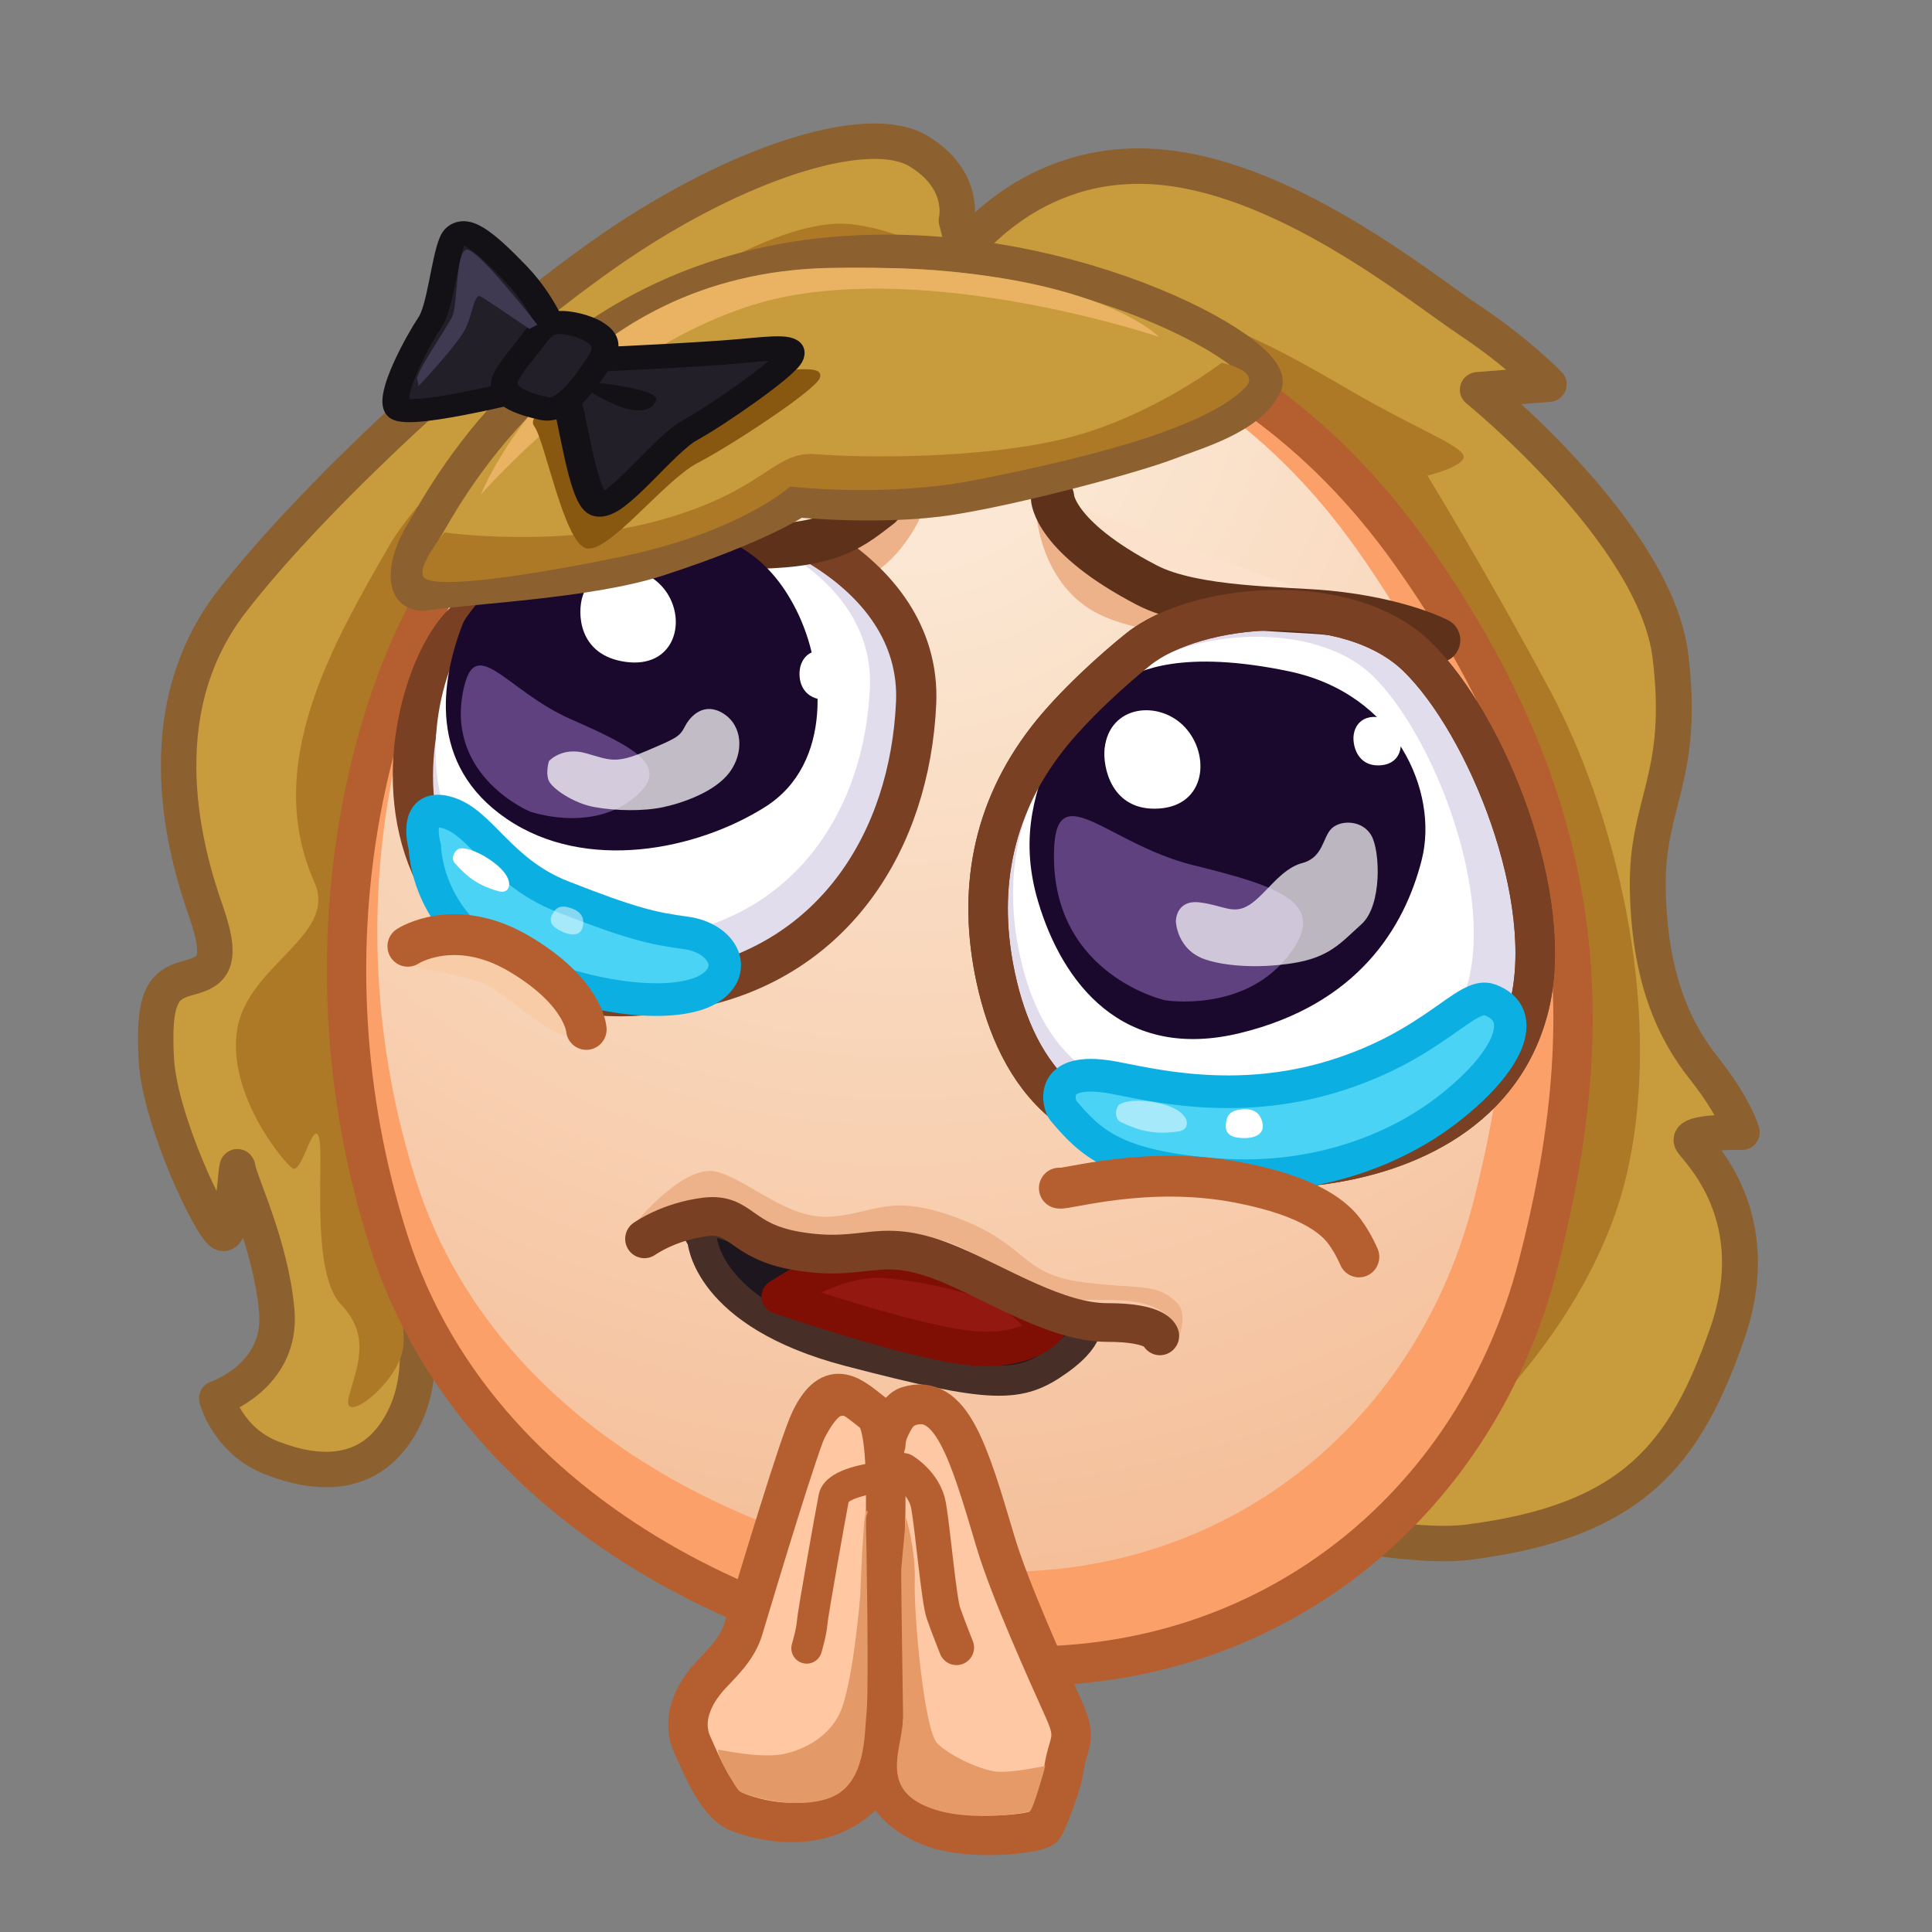 <svg xmlns="http://www.w3.org/2000/svg" xmlns:xlink="http://www.w3.org/1999/xlink" viewBox="0 0 512 512" width="512" height="512" style="width: 100%; height: 100%; transform: translate3d(0,0,0); content-visibility: visible;" preserveAspectRatio="xMidYMid meet"><rect x="0" y="0" width="512" height="512" fill="#808080" stroke="none"/><defs><clipPath id="__lottie_element_2"><rect width="512" height="512" x="0" y="0"></rect></clipPath><clipPath id="__lottie_element_7"><path d="M0,0 L512,0 L512,512 L0,512z"></path></clipPath><radialGradient id="__lottie_element_21" spreadMethod="pad" gradientUnits="userSpaceOnUse" cx="-10.837" cy="-143.941" r="418.026" fx="-10.837" fy="-143.941"><stop offset="12%" stop-color="rgb(251,231,211)"></stop><stop offset="47%" stop-color="rgb(248,209,179)"></stop><stop offset="81%" stop-color="rgb(244,186,147)"></stop></radialGradient></defs><g clip-path="url(#__lottie_element_2)"><g clip-path="url(#__lottie_element_7)" style="display: block;" transform="matrix(1.043,0,0,1.043,-11,-11)" opacity="1"><g style="display: block;" transform="matrix(1.013,0.021,-0.021,1,149.207,26.24)" opacity="1"><g opacity="1" transform="matrix(1,0,0,1,167.549,199.93)"><path fill="rgb(200,155,60)" fill-opacity="1" d=" M-64.318,-150.816 C-64.318,-150.816 -48.349,-177.429 -15.525,-176.542 C17.3,-175.655 52.786,-147.266 65.206,-139.282 C77.626,-131.298 85.61,-123.313 85.61,-123.313 C85.61,-123.313 67.867,-121.54 67.867,-121.54 C67.867,-121.54 113.112,-86.053 117.548,-55.003 C121.983,-23.953 112.225,-17.743 113.112,4.436 C113.999,26.615 120.209,39.922 128.193,49.681 C136.178,59.439 137.952,65.648 137.952,65.648 C137.952,65.648 123.758,65.648 125.532,68.31 C127.306,70.971 145.049,86.941 135.291,117.104 C125.532,147.267 113.112,165.009 71.416,171.219 C29.72,177.429 -145.049,120.652 -145.049,120.652 C-145.049,120.652 -77.625,-16.856 -75.851,-22.179 C-74.077,-27.502 -64.318,-150.816 -64.318,-150.816z"></path><path stroke-linecap="round" stroke-linejoin="round" fill-opacity="0" stroke="rgb(140,96,47)" stroke-opacity="1" stroke-width="9" d=" M-64.318,-150.816 C-64.318,-150.816 -48.349,-177.429 -15.525,-176.542 C17.3,-175.655 52.786,-147.266 65.206,-139.282 C77.626,-131.298 85.61,-123.313 85.61,-123.313 C85.61,-123.313 67.867,-121.54 67.867,-121.54 C67.867,-121.54 113.112,-86.053 117.548,-55.003 C121.983,-23.953 112.225,-17.743 113.112,4.436 C113.999,26.615 120.209,39.922 128.193,49.681 C136.178,59.439 137.952,65.648 137.952,65.648 C137.952,65.648 123.758,65.648 125.532,68.31 C127.306,70.971 145.049,86.941 135.291,117.104 C125.532,147.267 113.112,165.009 71.416,171.219 C29.72,177.429 -145.049,120.652 -145.049,120.652 C-145.049,120.652 -77.625,-16.856 -75.851,-22.179 C-74.077,-27.502 -64.318,-150.816 -64.318,-150.816z"></path></g><g opacity="1" transform="matrix(1,0,0,1,204.032,202.629)"><path fill="rgb(173,121,39)" fill-opacity="1" d=" M-81.322,-130.77 C-81.322,-130.77 -73.967,-146.299 -51.9,-143.847 C-29.832,-141.395 -8.582,-127.501 5.312,-120.145 C19.207,-112.789 28.197,-109.52 28.197,-107.068 C28.197,-104.616 19.208,-102.164 19.208,-102.164 C19.208,-102.164 34.737,-77.645 51.083,-48.221 C67.429,-18.798 81.323,30.241 73.15,72.741 C64.977,115.242 28.197,146.299 28.197,146.299 C28.197,146.299 28.197,-20.433 -2.861,-53.942 C-33.919,-87.452 -81.322,-130.77 -81.322,-130.77z"></path></g></g><g style="display: block;" transform="matrix(1,0.021,-0.021,1,28.589,14.777)" opacity="1"><g opacity="1" transform="matrix(1,0,0,1,128.07,196.382)"><path fill="rgb(200,155,60)" fill-opacity="1" d=" M-83.688,153.772 C-83.688,153.772 -67.128,147.858 -68.902,131.298 C-70.676,114.737 -78.957,98.769 -79.548,95.22 C-80.139,91.672 -80.138,112.963 -83.096,111.78 C-86.053,110.597 -99.656,83.392 -100.839,68.014 C-102.021,52.637 -99.657,49.088 -93.742,47.314 C-87.828,45.54 -83.687,44.358 -89.01,30.164 C-94.333,15.969 -105.571,-19.517 -84.279,-48.497 C-62.988,-77.477 -15.672,-122.426 14.491,-143.126 C44.654,-163.826 75.407,-173.882 87.827,-166.785 C100.248,-159.687 97.883,-149.337 97.883,-149.337 C97.883,-149.337 105.57,-121.836 105.57,-121.836 C105.57,-121.836 81.322,-120.653 55.299,-113.556 C29.276,-106.458 7.394,-76.295 -17.447,-46.724 C-42.287,-17.152 -38.738,11.238 -41.695,32.529 C-44.652,53.821 -56.482,49.68 -56.482,49.68 C-56.482,49.68 -42.287,68.014 -44.061,83.392 C-45.835,98.769 -41.703,114.688 -38.746,119.419 C-35.789,124.151 -28.684,143.127 -36.372,158.504 C-44.061,173.882 -58.255,172.699 -69.493,168.559 C-80.73,164.419 -83.688,153.772 -83.688,153.772z"></path><path stroke-linecap="round" stroke-linejoin="round" fill-opacity="0" stroke="rgb(140,96,47)" stroke-opacity="1" stroke-width="9" d=" M-83.688,153.772 C-83.688,153.772 -67.128,147.858 -68.902,131.298 C-70.676,114.737 -78.957,98.769 -79.548,95.22 C-80.139,91.672 -80.138,112.963 -83.096,111.78 C-86.053,110.597 -99.656,83.392 -100.839,68.014 C-102.021,52.637 -99.657,49.088 -93.742,47.314 C-87.828,45.54 -83.687,44.358 -89.01,30.164 C-94.333,15.969 -105.571,-19.517 -84.279,-48.497 C-62.988,-77.477 -15.672,-122.426 14.491,-143.126 C44.654,-163.826 75.407,-173.882 87.827,-166.785 C100.248,-159.687 97.883,-149.337 97.883,-149.337 C97.883,-149.337 105.57,-121.836 105.57,-121.836 C105.57,-121.836 81.322,-120.653 55.299,-113.556 C29.276,-106.458 7.394,-76.295 -17.447,-46.724 C-42.287,-17.152 -38.738,11.238 -41.695,32.529 C-44.652,53.821 -56.482,49.68 -56.482,49.68 C-56.482,49.68 -42.287,68.014 -44.061,83.392 C-45.835,98.769 -41.703,114.688 -38.746,119.419 C-35.789,124.151 -28.684,143.127 -36.372,158.504 C-44.061,173.882 -58.255,172.699 -69.493,168.559 C-80.73,164.419 -83.688,153.772 -83.688,153.772z"></path></g><g opacity="1" transform="matrix(1,0,0,1,135.094,201.377)"><path fill="rgb(173,121,39)" fill-opacity="1" d=" M89.905,-143.03 C89.905,-143.03 79.251,-151.581 63.751,-152.838 C33.51,-155.29 -37.596,-93.991 -51.49,-68.654 C-65.385,-43.318 -82.548,-12.26 -68.654,17.164 C-62.362,30.487 -85,38.414 -87.452,54.76 C-89.904,71.106 -75.192,88.27 -72.741,89.905 C-70.289,91.539 -67.837,77.645 -66.202,81.731 C-64.567,85.818 -67.837,116.059 -59.663,124.232 C-51.49,132.405 -55.577,140.578 -57.212,147.934 C-58.846,155.29 -44.153,143.614 -43.59,134.312 C-42.863,122.325 -52.126,108.794 -48.857,101.438 C-45.588,94.082 -45.769,62.116 -47.404,48.221 C-49.038,34.327 -42.401,-25.793 -24.47,-51.719 C-6.538,-77.645 48.277,-118.551 48.277,-118.551 C48.277,-118.551 89.905,-143.03 89.905,-143.03z"></path></g></g><g style="display: block;" transform="matrix(1,0.021,-0.021,1,64.308,50.683)" opacity="1"><g opacity="1" transform="matrix(1,0,0,1,190.974,202.57)"><path fill="rgb(252,160,106)" fill-opacity="1" d=" M-126.729,-100.389 C-145.797,-73.221 -165.974,-3.935 -140.247,71.473 C-114.519,146.88 -27.195,177.57 25.396,176.089 C88.383,174.314 137.595,131.599 151.807,71.473 C165.974,11.536 163.751,-43.575 115.845,-108.337 C67.939,-173.098 1.02,-177.57 -36.24,-171.36 C-73.5,-165.15 -106.535,-129.161 -126.729,-100.389z"></path></g><g opacity="1" transform="matrix(1,0,0,1,190.974,202.57)"><path stroke-linecap="butt" stroke-linejoin="miter" fill-opacity="0" stroke-miterlimit="10" stroke="rgb(181,95,48)" stroke-opacity="1" stroke-width="10" d=" M-126.729,-100.389 C-145.797,-73.221 -165.974,-3.935 -140.247,71.473 C-114.519,146.88 -27.195,177.57 25.396,176.089 C88.383,174.314 137.595,131.599 151.807,71.473 C165.974,11.536 163.751,-43.575 115.845,-108.337 C67.939,-173.098 1.02,-177.57 -36.24,-171.36 C-73.5,-165.15 -106.535,-129.161 -126.729,-100.389z"></path></g><g opacity="1" transform="matrix(1,0,0,1,186.352,192.872)"><path fill="url(#__lottie_element_21)" fill-opacity="1" d=" M-116.551,-92.326 C-134.087,-67.34 -152.644,-3.619 -128.983,65.733 C-105.322,135.084 -25.011,163.309 23.356,161.947 C81.285,160.315 126.544,121.03 139.615,65.733 C152.644,10.61 150.6,-40.075 106.541,-99.635 C62.483,-159.196 0.938,-163.309 -33.329,-157.598 C-67.597,-151.887 -97.979,-118.788 -116.551,-92.326z"></path></g></g><g style="display: block;" transform="matrix(1.028,0.07,-0.071,1.035,152.175,290.782)" opacity="1"><g opacity="1" transform="matrix(1,0,0,1,85.692,44.194)"><path fill="rgb(29,22,30)" fill-opacity="1" d=" M-47.788,-13.379 C-47.788,-13.379 -45.759,4.885 -9.628,11.681 C26.504,18.476 32.768,17.892 41.93,10.406 C51.036,2.968 47.235,-0.206 48.02,1.062 C48.02,1.062 22.445,-7.432 13.919,-9.98 C5.394,-12.529 -2.726,-12.53 -7.598,-12.105 C-12.47,-11.68 -20.183,-9.132 -27.896,-12.105 C-35.61,-15.078 -43.729,-18.476 -47.383,-17.626 C-51.037,-16.777 -47.788,-13.379 -47.788,-13.379z"></path></g><g opacity="1" transform="matrix(1,0,0,1,85.692,44.194)"><path stroke-linecap="round" stroke-linejoin="round" fill-opacity="0" stroke="rgb(71,47,39)" stroke-opacity="1" stroke-width="7.372" d=" M-47.788,-13.379 C-47.788,-13.379 -45.759,4.885 -9.628,11.681 C26.504,18.476 32.768,17.892 41.93,10.406 C51.036,2.968 47.235,-0.206 48.02,1.062 C48.02,1.062 22.445,-7.432 13.919,-9.98 C5.394,-12.529 -2.726,-12.53 -7.598,-12.105 C-12.47,-11.68 -20.183,-9.132 -27.896,-12.105 C-35.61,-15.078 -43.729,-18.476 -47.383,-17.626 C-51.037,-16.777 -47.788,-13.379 -47.788,-13.379z"></path></g><g opacity="1" transform="matrix(1,0,0,1,91.184,43.332)"><path fill="rgb(147,24,15)" fill-opacity="1" d=" M-33.51,0.32 C-33.51,0.32 -20.209,-10.378 -7.855,-10.182 C4.499,-9.986 14.809,-7.671 20.48,-5.648 C26.152,-3.626 33.51,3.334 33.51,3.334 C33.51,3.334 28.943,10.378 13.908,9.68 C-1.126,8.982 -33.51,0.32 -33.51,0.32z"></path></g><g opacity="1" transform="matrix(1,0,0,1,91.184,43.332)"><path stroke-linecap="round" stroke-linejoin="round" fill-opacity="0" stroke="rgb(127,15,4)" stroke-opacity="1" stroke-width="8.425" d=" M-33.51,0.32 C-33.51,0.32 -20.209,-10.378 -7.855,-10.182 C4.499,-9.986 14.809,-7.671 20.48,-5.648 C26.152,-3.626 33.51,3.334 33.51,3.334 C33.51,3.334 28.943,10.378 13.908,9.68 C-1.126,8.982 -33.51,0.32 -33.51,0.32z"></path></g><g opacity="1" transform="matrix(1,0,0,1,89.889,29.655)"><path fill="rgb(237,178,138)" fill-opacity="1" d=" M-68.725,-1.541 C-68.725,-1.541 -57.738,-17.045 -49.51,-15.48 C-41.282,-13.914 -31.371,-4.867 -20.525,-6.432 C-9.679,-7.997 -6.686,-13.28 10.519,-8.193 C27.724,-3.106 26.976,4.133 41.188,5.307 C55.401,6.48 60.45,3.937 66.06,9.024 C68.726,11.441 66.995,17.046 66.995,17.046 C66.995,17.046 66.059,8.828 51.659,9.219 C41.564,9.494 35.203,11.567 23.608,4.915 C12.014,-1.737 6.591,-4.084 -3.507,-2.519 C-13.606,-0.954 -21.834,1.786 -29.501,-1.344 C-35.21,-3.675 -42.218,-5.258 -48.95,-5.65 C-55.682,-6.041 -68.725,-1.541 -68.725,-1.541z"></path></g><g opacity="1" transform="matrix(1,0,0,1,87.928,35.295)"><path stroke-linecap="round" stroke-linejoin="round" fill-opacity="0" stroke="rgb(122,64,35)" stroke-opacity="1" stroke-width="9.478" d=" M-64.233,-3.531 C-64.233,-3.531 -58.549,-8.203 -49.618,-9.902 C-40.687,-11.601 -40.831,-4.526 -26.479,-3.106 C-8.683,-1.346 -6.795,-8.603 11.683,-2.257 C23.881,1.932 38.882,10.061 51.062,9.212 C63.241,8.362 64.233,11.601 64.233,11.601"></path></g></g><g style="display: block;" transform="matrix(1.028,0.07,-0.071,1.035,94.079,87.783)" opacity="1"><g opacity="1" transform="matrix(0.966,-0.123,0.125,0.981,-0.505,30.989)"><g opacity="1" transform="matrix(1,0,0,1,229.257,53.563)"><path fill="rgb(237,178,138)" fill-opacity="1" d=" M-48.948,-23.067 C-48.948,-23.067 -49.311,-7.083 -37.142,1.817 C-24.973,10.716 4.268,11.805 17.708,14.348 C31.149,16.891 49.311,23.067 49.311,21.795 C49.311,20.524 41.501,12.169 41.501,12.169 C41.501,12.169 -4.995,3.632 -10.443,1.089 C-15.892,-1.454 -37.687,-12.713 -40.048,-15.619 C-42.409,-18.525 -48.948,-23.067 -48.948,-23.067z"></path></g><g opacity="1" transform="matrix(1,0,0,1,233.192,126.907)"><path fill="rgb(226,221,237)" fill-opacity="1" d=" M-69.821,18.673 C-73.265,-2.729 -68.679,-22.77 -53.302,-39.922 C-46.307,-47.725 -35.517,-56.147 -29.053,-60.621 C-13.676,-71.267 24.767,-72.45 41.327,-54.707 C57.887,-36.964 73.264,7.393 64.393,34.007 C55.521,60.622 28.316,68.31 8.798,69.493 C-10.719,70.676 -30.236,72.45 -54.485,50.567 C-63.581,42.359 -67.933,30.406 -69.821,18.673z"></path><path stroke-linecap="butt" stroke-linejoin="miter" fill-opacity="0" stroke-miterlimit="10" stroke="rgb(122,64,35)" stroke-opacity="1" stroke-width="10" d=" M-69.821,18.673 C-73.265,-2.729 -68.679,-22.77 -53.302,-39.922 C-46.307,-47.725 -35.517,-56.147 -29.053,-60.621 C-13.676,-71.267 24.767,-72.45 41.327,-54.707 C57.887,-36.964 73.264,7.393 64.393,34.007 C55.521,60.622 28.316,68.31 8.798,69.493 C-10.719,70.676 -30.236,72.45 -54.485,50.567 C-63.581,42.359 -67.933,30.406 -69.821,18.673z"></path></g><g opacity="1" transform="matrix(1,0,0,1,228.524,123.885)"><path fill="rgb(255,255,255)" fill-opacity="1" d=" M-58.784,16.127 C-61.683,-2.357 -57.824,-19.665 -44.877,-34.478 C-38.988,-41.217 -29.902,-48.492 -24.46,-52.356 C-11.514,-61.55 20.853,-62.572 34.795,-47.248 C48.738,-31.924 61.684,6.385 54.215,29.37 C46.746,52.356 23.84,58.996 7.408,60.018 C-9.024,61.039 -25.457,62.572 -45.873,43.672 C-53.531,36.583 -57.195,26.26 -58.784,16.127z"></path></g><g opacity="1" transform="matrix(1,0,0,1,232.194,47.976)"><path fill="rgb(252,226,204)" fill-opacity="1" d=" M-47.526,-20.476 C-47.526,-20.476 -47.984,-10.891 -24.911,2.596 C-13.257,9.409 9.813,10.416 20.397,12.064 C38.663,14.908 47.984,20.476 47.984,20.476"></path></g><g opacity="1" transform="matrix(1,0,0,1,232.194,47.976)"><path stroke-linecap="round" stroke-linejoin="round" fill-opacity="0" stroke="rgb(94,49,27)" stroke-opacity="1" stroke-width="11" d=" M-47.526,-20.476 C-47.526,-20.476 -47.984,-10.891 -24.911,2.596 C-13.257,9.409 9.813,10.416 20.397,12.064 C38.663,14.908 47.984,20.476 47.984,20.476"></path></g><g opacity="1" transform="matrix(1,0,0,1,0,0)"><g opacity="1" transform="matrix(1,0,0,1,224.543,117.445)"><path fill="rgb(26,9,45)" fill-opacity="1" d=" M-43.47,-28.094 C-47.724,-18.908 -53.524,-7.394 -49.384,9.758 C-44.466,30.133 -30.458,50.567 -0.295,45.244 C29.868,39.921 42.879,21.587 48.202,5.027 C53.525,-11.533 44.062,-36.373 17.448,-43.47 C-9.167,-50.567 -20.762,-45.931 -25.136,-43.47 C-34.599,-38.147 -41.839,-31.616 -43.47,-28.094z"></path></g><g opacity="1" transform="matrix(1,0,0,1,207.141,92.535)"><path fill="rgb(255,255,255)" fill-opacity="1" d=" M-12.954,-2.206 C-13.73,2.264 -12.202,13.434 -0.176,13.434 C11.85,13.434 13.73,1.003 7.716,-6.215 C1.703,-13.434 -11.075,-13.034 -12.954,-2.206z"></path></g><g opacity="1" transform="matrix(1,0,0,1,263.688,91.925)"><path fill="rgb(255,255,255)" fill-opacity="1" d=" M-6.38,-1.087 C-6.762,1.115 -6.01,6.617 -0.086,6.617 C5.837,6.617 6.763,0.494 3.801,-3.061 C0.839,-6.617 -5.454,-6.42 -6.38,-1.087z"></path></g><g opacity="1" transform="matrix(1,0,0,1,213.876,126.315)"><path fill="rgb(95,65,127)" fill-opacity="1" d=" M-8.099,27.142 C-8.099,27.142 -35.315,19.478 -34.096,-9.36 C-33.164,-31.401 -21.031,-12.547 0.994,-5.848 C23.019,0.852 35.315,5.665 23.203,18.533 C11.09,31.401 -8.099,27.142 -8.099,27.142z"></path></g><g opacity="0.7" transform="matrix(1,0,0,1,235.594,129.346)"><path fill="rgb(255,255,255)" fill-opacity="1" d=" M-25.9,4.754 C-25.9,4.754 -25.648,-0.648 -19.601,0.433 C-13.553,1.513 -11.285,4.106 -7.002,1.729 C-2.718,-0.648 1.314,-6.698 6.857,-7.778 C12.401,-8.859 12.401,-14.044 14.921,-15.989 C17.44,-17.934 22.732,-17.501 24.748,-13.612 C26.764,-9.723 26.512,3.89 20.968,8.211 C15.425,12.533 12.401,15.99 2.826,16.854 C-6.75,17.718 -14.624,16.316 -18.845,14.693 C-26.152,11.884 -25.9,4.754 -25.9,4.754z"></path></g></g><g opacity="1" transform="matrix(1,0,0,1,233.192,126.907)"><path stroke-linecap="butt" stroke-linejoin="miter" fill-opacity="0" stroke-miterlimit="10" stroke="rgb(122,64,35)" stroke-opacity="1" stroke-width="10" d=" M-69.821,18.673 C-73.265,-2.729 -68.679,-22.77 -53.302,-39.922 C-46.307,-47.725 -35.517,-56.147 -29.053,-60.621 C-13.676,-71.267 24.767,-72.45 41.327,-54.707 C57.887,-36.964 73.264,7.393 64.393,34.007 C55.521,60.622 28.316,68.31 8.798,69.493 C-10.719,70.676 -30.236,72.45 -54.485,50.567 C-63.581,42.359 -67.933,30.406 -69.821,18.673z"></path></g></g><g opacity="1" transform="matrix(0.991,0.069,-0.063,0.98,5.471,0.168)"><g opacity="1" transform="matrix(1,0,0,1,133.722,41.394)"><path fill="rgb(237,178,138)" fill-opacity="1" d=" M13.713,-9.989 C13.713,-9.989 10.625,1.998 2.089,7.81 C-6.447,13.622 -13.894,11.624 -13.894,11.624 C-13.894,11.624 -14.076,2.906 -12.804,1.998 C-11.533,1.09 -0.999,-4.177 1.726,-6.175 C4.45,-8.173 11.17,-13.622 12.623,-12.532 C14.076,-11.442 13.713,-9.989 13.713,-9.989z"></path></g><g opacity="1" transform="matrix(1,0,0,1,90.025,101.18)"><path fill="rgb(226,221,237)" fill-opacity="1" d=" M-52.079,-26.615 C-59.885,-16.364 -65.025,12.726 -52.079,34.303 C-37.885,57.96 -17.184,67.423 16.527,55.594 C50.239,43.765 65.025,11.828 62.067,-22.475 C59.11,-56.778 14.161,-67.423 -7.13,-63.874 C-28.422,-60.326 -43.236,-38.227 -52.079,-26.615z"></path></g><g opacity="1" transform="matrix(1,0,0,1,90.025,101.18)"><path stroke-linecap="butt" stroke-linejoin="miter" fill-opacity="0" stroke-miterlimit="10" stroke="rgb(122,64,35)" stroke-opacity="1" stroke-width="10" d=" M-52.079,-26.615 C-59.885,-16.364 -65.025,12.726 -52.079,34.303 C-37.885,57.96 -17.184,67.423 16.527,55.594 C50.239,43.765 65.025,11.828 62.067,-22.475 C59.11,-56.778 14.161,-67.423 -7.13,-63.874 C-28.422,-60.326 -43.236,-38.227 -52.079,-26.615z"></path></g><g opacity="1" transform="matrix(1,0,0,1,86.652,95.9)"><path fill="rgb(255,255,255)" fill-opacity="1" d=" M-44.943,-22.933 C-51.68,-14.101 -56.115,10.966 -44.943,29.557 C-32.693,49.941 -14.831,58.094 14.262,47.902 C43.355,37.709 56.116,10.192 53.564,-19.365 C51.012,-48.922 12.22,-58.094 -6.154,-55.037 C-24.528,-51.979 -37.311,-32.938 -44.943,-22.933z"></path></g><g opacity="1" transform="matrix(1,0,0,1,90.374,40.123)"><path fill="rgb(252,226,204)" fill-opacity="1" d=" M-46.428,8.871 C-46.428,8.871 -1.458,8.316 17.467,5.358 C36.393,2.401 40.514,-2.957 46.428,-8.871"></path></g><g opacity="1" transform="matrix(1,0,0,1,90.374,40.123)"><path stroke-linecap="round" stroke-linejoin="round" fill-opacity="0" stroke="rgb(94,49,27)" stroke-opacity="1" stroke-width="11" d=" M-46.428,8.871 C-46.428,8.871 -1.458,8.316 17.467,5.358 C36.393,2.401 40.514,-2.957 46.428,-8.871"></path></g><g opacity="1" transform="matrix(1,0,0,1,0,0)"><g opacity="1" transform="matrix(1,0,0,1,83.782,86.986)"><path fill="rgb(26,9,45)" fill-opacity="1" d=" M-45.836,-12.42 C-49.385,2.366 -49.976,23.657 -28.684,34.303 C-7.393,44.949 19.222,35.486 34.599,22.475 C49.976,9.463 44.653,-14.194 35.782,-27.206 C26.91,-40.217 16.264,-43.766 0.887,-44.357 C-14.49,-44.949 -27.502,-37.852 -32.233,-32.529 C-36.965,-27.206 -45.125,-15.384 -45.836,-12.42z"></path></g><g opacity="1" transform="matrix(1,0,0,1,79.418,65.765)"><path fill="rgb(255,255,255)" fill-opacity="1" d=" M-12.895,-2.082 C-13.667,2.137 -12.147,12.681 -0.175,12.681 C11.796,12.681 13.667,0.946 7.681,-5.867 C1.695,-12.681 -11.024,-12.303 -12.895,-2.082z"></path></g><g opacity="1" transform="matrix(1,0,0,1,128.832,74.424)"><path fill="rgb(255,255,255)" fill-opacity="1" d=" M-6.38,-1.087 C-6.762,1.115 -6.011,6.617 -0.087,6.617 C5.836,6.617 6.763,0.494 3.801,-3.061 C0.839,-6.617 -5.454,-6.42 -6.38,-1.087z"></path></g><g opacity="1" transform="matrix(1,0,0,1,66.927,98.782)"><path fill="rgb(95,65,127)" fill-opacity="1" d=" M-6.34,19.91 C-6.34,19.91 -27.675,14.275 -26.733,-6.877 C-26.013,-23.044 -16.495,-9.209 0.77,-4.284 C18.035,0.64 27.675,4.177 18.188,13.61 C8.701,23.043 -6.34,19.91 -6.34,19.91z"></path></g><g opacity="0.73" transform="matrix(1,0,0,1,86.773,101.292)"><path fill="rgb(255,255,255)" fill-opacity="1" d=" M-23.125,4.282 C-23.125,4.282 -20.432,0.229 -14.311,1.082 C-8.19,1.935 -6.721,2.789 0.38,-1.478 C7.48,-5.745 8.215,-6.171 9.194,-8.945 C10.174,-11.718 13.112,-15.772 18.253,-13.425 C23.395,-11.078 24.619,-4.465 21.681,0.869 C18.743,6.202 11.153,10.042 6.501,11.749 C1.849,13.455 -5.007,14.309 -10.393,14.095 C-15.78,13.882 -21.656,10.895 -22.635,8.975 C-23.615,7.055 -23.125,4.282 -23.125,4.282z"></path></g></g></g></g><g style="display: block;" transform="matrix(0.963,0.048,-0.045,0.918,96.848,38.265)" opacity="1"><g opacity="1" transform="matrix(1,0,0,1,136.93,78.503)"><path fill="rgb(200,155,60)" fill-opacity="1" d=" M-111.76,42.544 C-113.518,48.061 -113.723,55.296 -107.962,54.098 C-95.278,51.462 -64.957,48.534 -47.204,41.406 C-20.109,30.527 -11.488,23.275 -11.488,23.275 C-11.488,23.275 11.091,24.484 29.154,20.454 C47.218,16.425 76.775,6.352 85.397,2.323 C92.526,-1.009 106.333,-5.735 110.028,-15.003 C113.723,-24.27 52.965,-55.295 -8.614,-44.819 C-80.177,-32.644 -105.499,29.721 -109.604,37.376 C-110.506,39.059 -111.211,40.821 -111.76,42.544z"></path></g><g opacity="1" transform="matrix(1,0,0,1,136.93,78.503)"><path stroke-linecap="round" stroke-linejoin="round" fill-opacity="0" stroke="rgb(140,96,47)" stroke-opacity="1" stroke-width="9.283" d=" M-111.76,42.544 C-113.518,48.061 -113.723,55.296 -107.962,54.098 C-95.278,51.462 -64.957,48.534 -47.204,41.406 C-20.109,30.527 -11.488,23.275 -11.488,23.275 C-11.488,23.275 11.091,24.484 29.154,20.454 C47.218,16.425 76.775,6.352 85.397,2.323 C92.526,-1.009 106.333,-5.735 110.028,-15.003 C113.723,-24.27 52.965,-55.295 -8.614,-44.819 C-80.177,-32.644 -105.499,29.721 -109.604,37.376 C-110.506,39.059 -111.211,40.821 -111.76,42.544z"></path></g><g opacity="1" transform="matrix(1,0,0,1,136.167,94.295)"><path fill="rgb(173,121,39)" fill-opacity="1" d=" M-103.119,21.159 C-103.119,21.159 -72.484,24.129 -45.631,14.477 C-18.778,4.826 -17.643,-5.939 -6.297,-5.568 C5.049,-5.196 36.819,-6.31 59.134,-13.363 C81.448,-20.416 99.224,-36.378 99.224,-36.378 C99.224,-36.378 110.078,-34.787 105.653,-29.696 C94.685,-17.075 60.268,-7.052 36.441,-0.742 C12.614,5.568 -12.727,3.712 -12.727,3.712 C-12.727,3.712 -25.208,17.076 -56.977,25.613 C-89.672,34.4 -106.145,36.378 -108.036,33.78 C-110.078,30.974 -103.119,21.159 -103.119,21.159z"></path></g><g opacity="1" transform="matrix(1,0,0,1,130.344,68.219)"><path fill="rgb(234,179,99)" fill-opacity="1" d=" M88.217,-16.612 C88.217,-16.612 32.053,-33.316 -9.929,-22.737 C-51.91,-12.158 -88.217,36.285 -88.217,36.285 C-88.217,36.285 -67.862,-25.892 0.283,-31.089 C68.428,-36.285 88.217,-16.612 88.217,-16.612z"></path></g></g><g style="display: block;" transform="matrix(1.024,-0.118,0.116,1.031,100.593,240.501)" opacity="1"><g opacity="1" transform="matrix(1,0,0,1,224.932,73.327)"><path fill="rgb(74,211,244)" fill-opacity="1" d=" M-57.073,-3.647 C-57.703,-4.593 -60.03,-14.884 -44.061,-10.153 C-35.689,-7.672 -15.082,0.493 10.349,-4.238 C35.781,-8.97 45.045,-21.194 50.568,-18.433 C60.031,-13.701 53.524,-2.463 36.372,7.591 C24.244,14.701 3.845,21.194 -20.996,16.463 C-45.836,11.731 -51.159,5.224 -57.073,-3.647z"></path></g><g opacity="1" transform="matrix(1,0,0,1,224.932,73.327)"><path stroke-linecap="round" stroke-linejoin="round" fill-opacity="0" stroke="rgb(12,175,226)" stroke-opacity="1" stroke-width="8" d=" M-57.073,-3.647 C-57.703,-4.593 -60.03,-14.884 -44.061,-10.153 C-35.689,-7.672 -15.082,0.493 10.349,-4.238 C35.781,-8.97 45.045,-21.194 50.568,-18.433 C60.031,-13.701 53.524,-2.463 36.372,7.591 C24.244,14.701 3.845,21.194 -20.996,16.463 C-45.836,11.731 -51.159,5.224 -57.073,-3.647z"></path></g><g opacity="0.5" transform="matrix(1,0,0,1,189.516,73.553)"><path fill="rgb(255,255,255)" fill-opacity="1" d=" M-7.663,-3.549 C-5.096,-4.898 1.872,-3.548 5.686,-1.096 C9.501,1.356 8.967,4.519 6.231,4.624 C-0.852,4.897 -4.394,2.718 -7.663,0.811 C-9.501,-0.261 -8.575,-3.07 -7.663,-3.549z"></path></g><g opacity="1" transform="matrix(1,0,0,1,211.524,78.329)"><path fill="rgb(255,255,255)" fill-opacity="1" d=" M-3.96,-0.975 C-3.96,-0.975 -5.227,1.949 -1.901,2.924 C1.425,3.898 5.227,3.509 4.91,0.196 C4.593,-3.118 2.217,-3.898 -0.792,-3.703 C-3.802,-3.508 -3.96,-0.975 -3.96,-0.975z"></path></g></g><g style="display: block;" transform="matrix(1.01,0.205,-0.205,1.017,99.09,190.108)" opacity="1"><g opacity="1" transform="matrix(1,0,0,1,63.563,39.517)"><path fill="rgb(74,211,244)" fill-opacity="1" d=" M-38.24,-9.463 C-38.24,-9.463 -43.563,-19.517 -34.691,-18.926 C-25.82,-18.334 -19.026,-7.25 -2.672,-4.385 C15.39,-1.22 20.757,-1.115 28.931,-1.66 C37.958,-2.262 43.563,4.413 37.649,10.327 C31.734,16.241 13.215,19.517 -10.443,14.786 C-34.1,10.054 -38.24,-9.463 -38.24,-9.463z"></path></g><g opacity="1" transform="matrix(1,0,0,1,63.563,39.517)"><path stroke-linecap="round" stroke-linejoin="round" fill-opacity="0" stroke="rgb(12,175,226)" stroke-opacity="1" stroke-width="8" d=" M-38.24,-9.463 C-38.24,-9.463 -43.563,-19.517 -34.691,-18.926 C-25.82,-18.334 -19.026,-7.25 -2.672,-4.385 C15.39,-1.22 20.757,-1.115 28.931,-1.66 C37.958,-2.262 43.563,4.413 37.649,10.327 C31.734,16.241 13.215,19.517 -10.443,14.786 C-34.1,10.054 -38.24,-9.463 -38.24,-9.463z"></path></g><g opacity="1" transform="matrix(1,0,0,1,40.22,32.41)"><path fill="rgb(255,255,255)" fill-opacity="1" d=" M-6.464,-3.791 C-4.058,-4.731 2.031,-2.927 5.212,-0.45 C8.393,2.027 7.638,4.73 5.191,4.574 C-1.144,4.169 -4.106,1.953 -6.85,-0.001 C-8.393,-1.1 -7.319,-3.457 -6.464,-3.791z"></path></g><g opacity="0.5" transform="matrix(1,0,0,1,62.765,40.788)"><path fill="rgb(255,255,255)" fill-opacity="1" d=" M-3.212,-1.271 C-3.212,-1.271 -4.599,1.157 -1.722,2.305 C1.155,3.454 4.577,3.459 4.588,0.549 C4.599,-2.361 2.55,-3.254 -0.149,-3.357 C-2.847,-3.46 -3.212,-1.271 -3.212,-1.271z"></path></g></g><g style="display: block;" transform="matrix(1.028,0.07,-0.071,1.035,90.81,214.781)" opacity="1"><g opacity="1" transform="matrix(1,0,0,1,226.811,83.868)"><path stroke-linecap="round" stroke-linejoin="round" fill-opacity="0" stroke="rgb(181,95,48)" stroke-opacity="1" stroke-width="10" d=" M-37.457,-2.333 C-35.88,-1.939 -16.342,-9.496 6.702,-6.67 C25.163,-4.407 31.148,0.821 33.514,3.581 C35.88,6.341 37.457,9.496 37.457,9.496"></path></g><g opacity="1" transform="matrix(1,0,0,1,0,0)"><path fill="rgb(247,204,167)" fill-opacity="1" d=" M43.349,33.244 C36.002,32.536 25.196,38.1 25.196,38.1 C25.196,38.1 40.721,39.339 45.883,41.765 C52.168,44.718 63.309,54.586 67.76,52.11 C72.211,49.634 69.923,51.722 65.376,45.753 C60.829,39.784 48.094,33.701 43.349,33.244z"></path></g><g opacity="1" transform="matrix(1,0,0,1,47.671,37.815)"><path stroke-linecap="round" stroke-linejoin="round" fill-opacity="0" stroke="rgb(181,95,48)" stroke-opacity="1" stroke-width="10" d=" M-22.671,-4.535 C-22.671,-4.535 -11.632,-12.815 4.928,-4.535 C21.488,3.745 22.671,12.815 22.671,12.815"></path></g></g><g style="display: block;" transform="matrix(0.963,0.048,-0.045,0.918,93.579,50.234)" opacity="1"><g opacity="1" transform="matrix(1,0,-0.113,0.918,9.424,0.013)"><g opacity="1" transform="matrix(1,0,0,1,93.437,85.476)"><path fill="rgb(137,88,16)" fill-opacity="1" d=" M-26.011,-20.011 C-26.011,-20.011 6.556,-24.306 19.02,-26.553 C31.483,-28.799 36.898,-29.895 36.477,-26.228 C36.055,-22.561 16.49,-4.549 8.506,1.2 C0.522,6.949 -10.689,30.158 -16.741,28.536 C-22.793,26.913 -32.537,-3.352 -35.943,-7.347 C-39.349,-11.342 -26.011,-20.011 -26.011,-20.011z"></path></g><g opacity="1" transform="matrix(1,0,0,1,38.594,47.861)"><path fill="rgb(34,31,40)" fill-opacity="1" d=" M21.094,4.731 C21.094,4.731 16.757,-5.915 6.9,-15.378 C-2.958,-24.841 -10.055,-30.36 -11.238,-24.445 C-12.421,-18.531 -11.237,-4.337 -13.208,0.395 C-15.18,5.126 -21.095,23.263 -17.546,26.811 C-13.998,30.36 20.7,17.348 20.7,17.348 C20.7,17.348 21.094,4.731 21.094,4.731z"></path></g><g opacity="1" transform="matrix(1,0,0,1,38.594,47.861)"><path stroke-linecap="round" stroke-linejoin="round" fill-opacity="0" stroke="rgb(19,17,21)" stroke-opacity="1" stroke-width="7" d=" M21.094,4.731 C21.094,4.731 16.757,-5.915 6.9,-15.378 C-2.958,-24.841 -10.055,-30.36 -11.238,-24.445 C-12.421,-18.531 -11.237,-4.337 -13.208,0.395 C-15.18,5.126 -21.095,23.263 -17.546,26.811 C-13.998,30.36 20.7,17.348 20.7,17.348 C20.7,17.348 21.094,4.731 21.094,4.731z"></path></g><g opacity="1" transform="matrix(1,0,0,1,91.381,76.113)"><path fill="rgb(34,31,40)" fill-opacity="1" d=" M-19.447,-19.146 C-19.447,-19.146 6.197,-21.996 16.028,-23.626 C25.858,-25.255 30.132,-26.07 29.705,-22.811 C29.277,-19.552 13.463,-4.073 7.052,0.815 C0.641,5.703 -8.762,26.07 -13.463,24.44 C-18.165,22.811 -25.003,-4.48 -27.568,-8.147 C-30.132,-11.813 -19.447,-19.146 -19.447,-19.146z"></path></g><g opacity="1" transform="matrix(1,0,0,1,91.381,76.113)"><path stroke-linecap="round" stroke-linejoin="round" fill-opacity="0" stroke="rgb(19,17,21)" stroke-opacity="1" stroke-width="7.408" d=" M-19.447,-19.146 C-19.447,-19.146 6.197,-21.996 16.028,-23.626 C25.858,-25.255 30.132,-26.07 29.705,-22.811 C29.277,-19.552 13.463,-4.073 7.052,0.815 C0.641,5.703 -8.762,26.07 -13.463,24.44 C-18.165,22.811 -25.003,-4.48 -27.568,-8.147 C-30.132,-11.813 -19.447,-19.146 -19.447,-19.146z"></path></g><g opacity="1" transform="matrix(1,0,0,1,59.864,59.941)"><path fill="rgb(34,31,40)" fill-opacity="1" d=" M-1.38,-13.321 C-4.019,-12.845 -5.323,-10.955 -7.058,-7.122 C-8.469,-4.006 -11.095,0.143 -12.026,3.633 C-13.603,9.548 -6.506,11.519 -0.591,12.702 C5.323,13.885 9.66,2.451 11.632,-2.281 C13.603,-7.012 12.026,-9.378 8.477,-11.35 C6.453,-12.474 1.749,-13.885 -1.38,-13.321z"></path></g><g opacity="1" transform="matrix(1,0,0,1,59.864,59.941)"><path stroke-linecap="round" stroke-linejoin="round" fill-opacity="0" stroke="rgb(19,17,21)" stroke-opacity="1" stroke-width="7" d=" M-1.38,-13.321 C-4.019,-12.845 -5.323,-10.955 -7.058,-7.122 C-8.469,-4.006 -11.095,0.143 -12.026,3.633 C-13.603,9.548 -6.506,11.519 -0.591,12.702 C5.323,13.885 9.66,2.451 11.632,-2.281 C13.603,-7.012 12.026,-9.378 8.477,-11.35 C6.453,-12.474 1.749,-13.885 -1.38,-13.321z"></path></g><g opacity="1" transform="matrix(1,0,0,1,38.702,46.568)"><path fill="rgb(63,57,81)" fill-opacity="1" d=" M14.848,0.953 C14.848,0.953 -4.495,-21.386 -7.219,-20.569 C-9.944,-19.751 -6.947,-3.951 -7.764,-0.409 C-8.582,3.133 -14.848,17.3 -14.03,19.207 C-13.213,21.114 -13.486,21.387 -13.486,21.387 C-13.486,21.387 -4.768,7.765 -3.678,2.861 C-2.588,-2.043 -3.133,-7.764 -1.226,-6.674 C0.681,-5.585 12.941,2.316 12.941,2.316 C12.941,2.316 14.848,0.953 14.848,0.953z"></path></g><g opacity="1" transform="matrix(1,0,0,1,77.353,70.406)"><path fill="rgb(19,17,21)" fill-opacity="1" d=" M-4.187,-6.266 C-4.187,-6.266 11.543,-5.102 10.797,-1.907 C8.89,6.266 -5.985,-3.215 -6.911,-3.542 C-11.543,-5.176 -4.187,-6.266 -4.187,-6.266z"></path></g></g></g><g style="display: block;" transform="matrix(1.113,0.077,-0.077,1.113,166.601,331.017)" opacity="1"><g opacity="1" transform="matrix(1,0,0,1,86.597,75.334)"><path fill="rgb(255,200,164)" fill-opacity="1" d=" M23.512,33.473 C23.932,26.752 26.275,26.322 22.831,19.851 C18.336,11.406 8.427,-6.898 4.388,-17.736 C-3.123,-37.889 -7.967,-50.801 -17.626,-47.032 C-23.887,-44.589 -26.275,-16.476 -24.595,-8.075 C-22.915,0.326 -23.755,15.869 -21.235,25.95 C-18.714,36.031 -18.171,44.506 -5.094,48.32 C3.412,50.801 18.154,48.229 19.834,46.549 C20.432,45.951 23.341,36.208 23.512,33.473z"></path><path stroke-linecap="round" stroke-linejoin="round" fill-opacity="0" stroke="rgb(181,95,48)" stroke-opacity="1" stroke-width="9" d=" M23.512,33.473 C23.932,26.752 26.275,26.322 22.831,19.851 C18.336,11.406 8.427,-6.898 4.388,-17.736 C-3.123,-37.889 -7.967,-50.801 -17.626,-47.032 C-23.887,-44.589 -26.275,-16.476 -24.595,-8.075 C-22.915,0.326 -23.755,15.869 -21.235,25.95 C-18.714,36.031 -18.171,44.506 -5.094,48.32 C3.412,50.801 18.154,48.229 19.834,46.549 C20.432,45.951 23.341,36.208 23.512,33.473z"></path></g><g opacity="1" transform="matrix(1,0,0,1,46.61,74.984)"><path fill="rgb(255,200,163)" fill-opacity="1" d=" M-21.365,33.413 C-24.11,28.136 -21.944,22.26 -18.232,17.613 C-15.965,14.775 -12.558,11.285 -11.491,6.557 C-8.55,-6.464 -1.717,-36.564 0.451,-41.984 C4.652,-52.485 9.692,-47.864 14.733,-44.503 C19.774,-41.143 19.173,-6.464 20.013,0.256 C20.853,6.977 24.11,35.451 18.753,41.84 C9.829,52.484 -4.339,49.964 -9.786,48.262 C-14.145,46.9 -17.746,40.369 -21.365,33.413z"></path><path stroke-linecap="round" stroke-linejoin="round" fill-opacity="0" stroke="rgb(181,95,48)" stroke-opacity="1" stroke-width="9" d=" M-21.365,33.413 C-24.11,28.136 -21.944,22.26 -18.232,17.613 C-15.965,14.775 -12.558,11.285 -11.491,6.557 C-8.55,-6.464 -1.717,-36.564 0.451,-41.984 C4.652,-52.485 9.692,-47.864 14.733,-44.503 C19.774,-41.143 19.173,-6.464 20.013,0.256 C20.853,6.977 24.11,35.451 18.753,41.84 C9.829,52.484 -4.339,49.964 -9.786,48.262 C-14.145,46.9 -17.746,40.369 -21.365,33.413z"></path></g><g opacity="1" transform="matrix(1,0,0,1,56.127,65.047)"><path stroke-linecap="round" stroke-linejoin="round" fill-opacity="0" stroke="rgb(181,95,48)" stroke-opacity="1" stroke-width="7" d=" M6.306,-19.855 C6.306,-19.855 -2.095,-18.175 -2.515,-14.814 C-2.935,-11.454 -5.466,11.874 -5.466,13.975 C-5.466,16.075 -6.306,19.855 -6.306,19.855"></path></g><g opacity="1" transform="matrix(1,0,0,1,76.408,62.697)"><path stroke-linecap="round" stroke-linejoin="round" fill-opacity="0" stroke="rgb(181,95,48)" stroke-opacity="1" stroke-width="8" d=" M-7.437,-19.684 C-7.437,-19.684 -2.396,-17.164 -1.136,-12.123 C0.124,-7.083 2.68,9.161 3.94,12.101 C5.2,15.041 7.437,19.684 7.437,19.684"></path></g><g opacity="1" transform="matrix(1,0,0,1,48.493,86.331)"><path fill="rgb(228,154,104)" fill-opacity="1" d=" M12.669,-14.076 C12.669,-14.076 12.409,6.244 9.866,12.783 C7.323,19.321 0.855,22.07 -2.116,22.912 C-7.445,24.423 -16.353,23.001 -17.079,23.001 C-17.806,23.001 -15.484,26.971 -14.576,28.243 C-13.668,29.514 -12.396,31.694 -11.488,32.238 C-10.58,32.783 1.407,35.871 9.217,32.057 C17.027,28.243 15.757,17.164 15.938,11.896 C16.12,6.629 12.973,-29.52 12.791,-31.155 C12.61,-32.789 13.467,-33.605 12.74,-33.605 C12.014,-33.605 12.669,-14.076 12.669,-14.076z"></path></g><g opacity="1" transform="matrix(1,0,0,1,86.679,88.101)"><path fill="rgb(229,154,104)" fill-opacity="1" d=" M-16.346,-34.464 C-16.346,-34.464 -13.622,-27.381 -13.349,-20.025 C-13.077,-12.669 -8.896,13.703 -5.626,16.427 C-2.357,19.152 4.924,21.845 8.465,21.845 C12.007,21.845 19.198,19.778 19.198,19.778 C19.198,19.778 17.164,30.104 16.347,30.376 C15.529,30.649 1.09,34.463 -8.445,30.376 C-17.981,26.29 -13.349,17.3 -13.894,10.762 C-14.439,4.223 -16.618,-21.659 -16.618,-22.749 C-16.618,-23.839 -16.346,-34.464 -16.346,-34.464z"></path></g><g opacity="1" transform="matrix(1,0,0,1,0,0)"><path stroke-linecap="round" stroke-linejoin="round" fill-opacity="0" stroke="rgb(181,95,48)" stroke-opacity="1" stroke-width="8" d=" M94.568,66.945 C94.568,66.945 88.477,49.981 85.144,43.404 C81.733,36.673 80.104,27.997 72.664,28.154 C64.616,28.324 65.087,37.387 65.087,37.387"></path></g><g opacity="1" transform="matrix(1,0,0,1,0,0)"><path stroke-linecap="round" stroke-linejoin="round" fill-opacity="0" stroke="rgb(181,95,48)" stroke-opacity="1" stroke-width="7" d=" M61.828,32.362 C61.828,32.362 61.012,26.289 52.99,28.222 C48.347,29.341 44.544,42.623 41.789,52.496 C38.969,62.604 36.054,76.406 36.054,76.406"></path></g></g><g style="display: block;" transform="matrix(1,0,0,1,256,256)" opacity="1"></g></g><g style="display: block;" transform="matrix(1,0,0,1,256,256)" opacity="1"></g></g></svg>